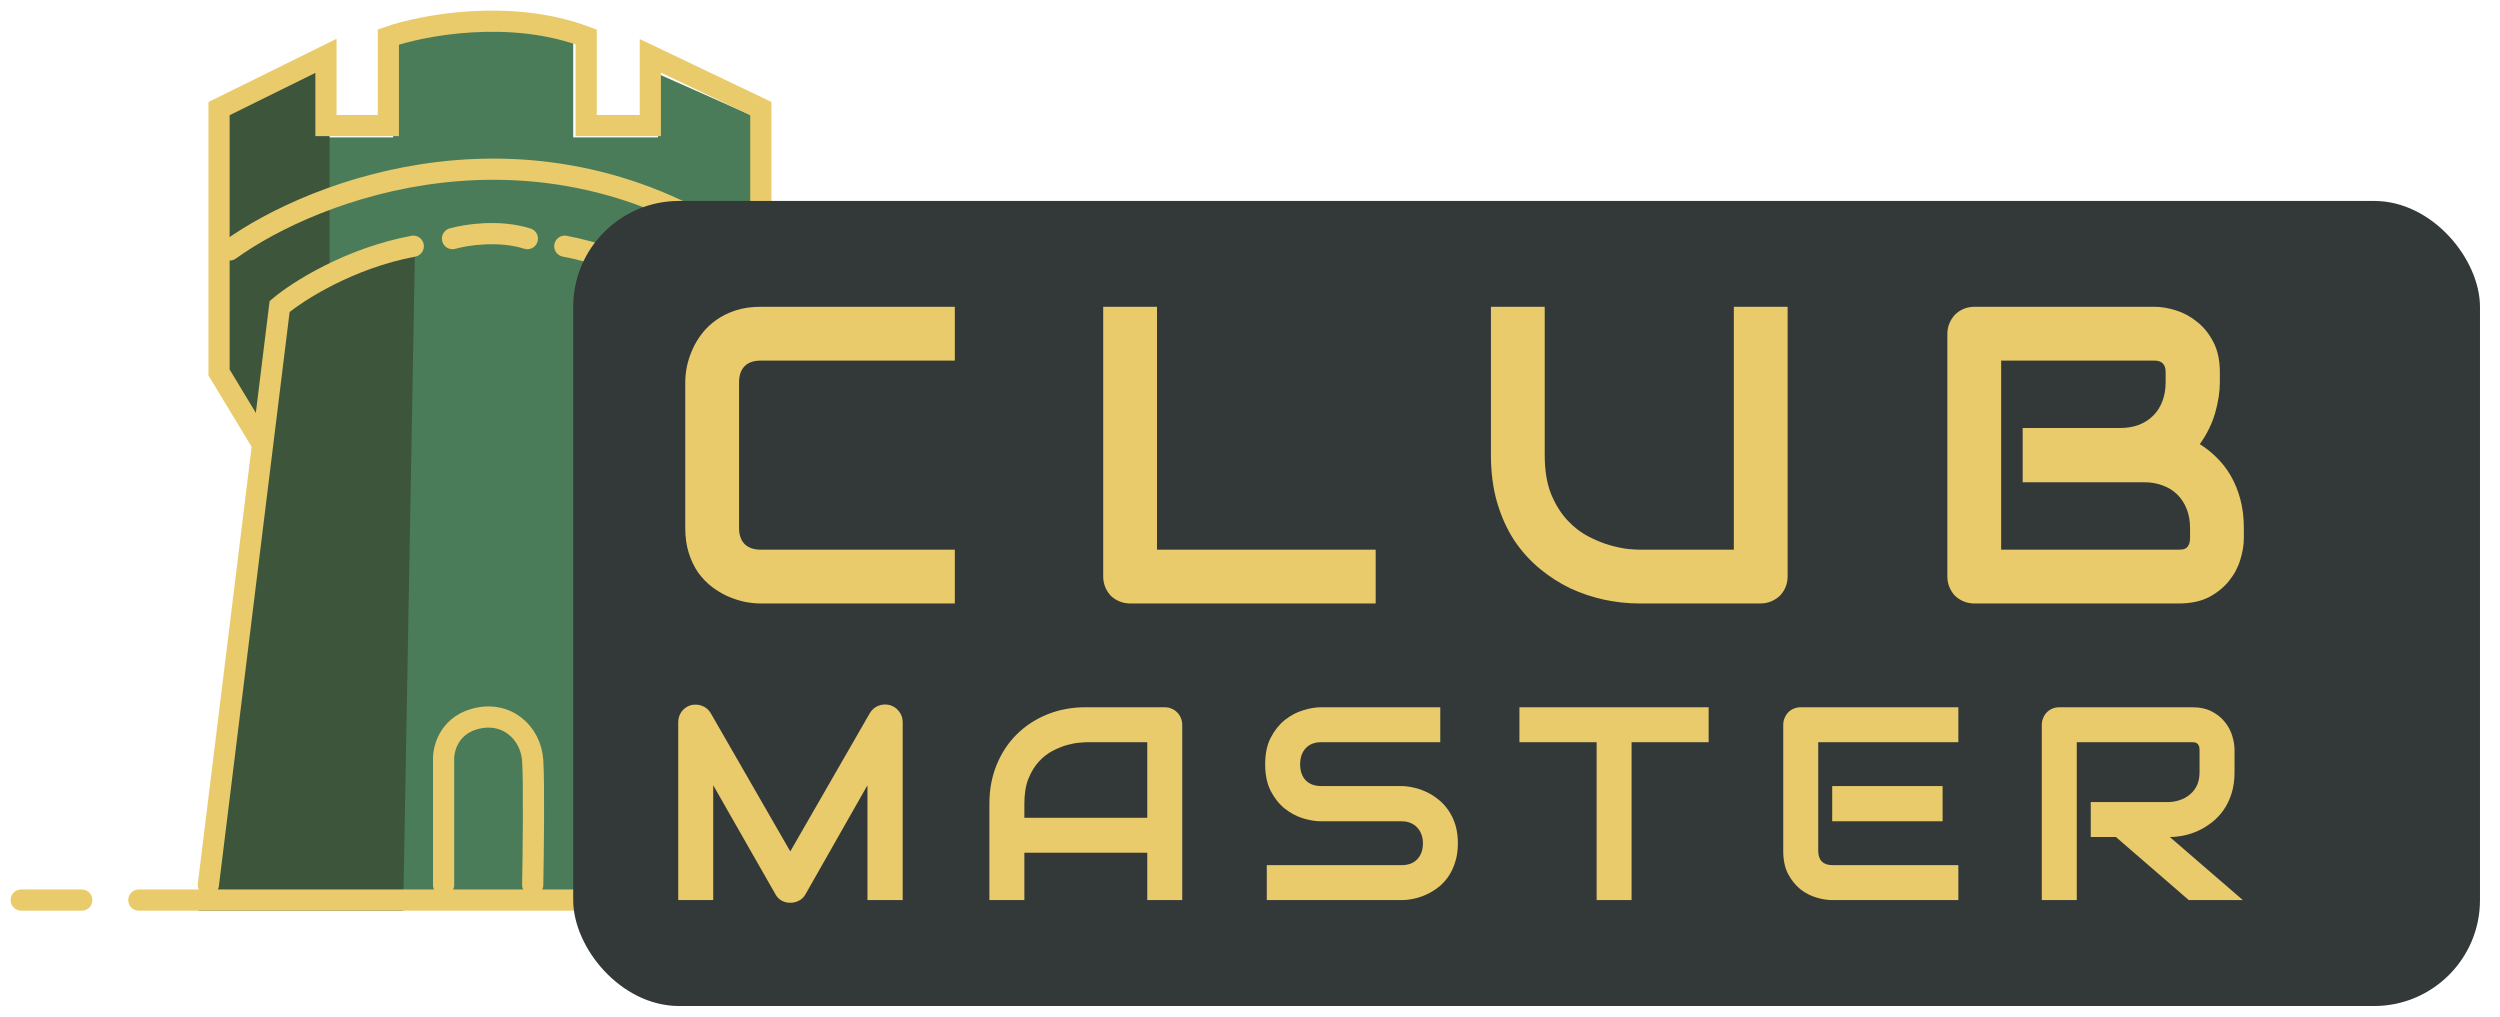 <svg width="118" height="48" viewBox="0 0 118 48" fill="none" xmlns="http://www.w3.org/2000/svg">
<path d="M12.556 20.485L9.556 42.485H35.556V17.485V5.485L31.056 3.485V6.485H27.056V1.985C23.856 0.385 20.056 1.318 18.556 1.985V6.485H15.056V2.985L10.556 5.485V17.485L12.556 20.485Z" fill="#4A7C59"/>
<path d="M11.556 17.484L13.056 19.484L14.056 20.484V4.984L11.556 6.484V17.484Z" stroke="#3D563B" stroke-width="3"/>
<path d="M14.056 16.484L11.056 41.484H17.556L18.056 13.484C15.698 13.484 14.757 15.518 14.056 16.484Z" fill="#3D563B" stroke="#3D563B" stroke-width="3"/>
<path d="M1 42.484H3.86" stroke="#E9CB6B" stroke-linecap="round"/>
<path d="M6.553 42.484H40.539" stroke="#E9CB6B" stroke-linecap="round"/>
<path d="M43.23 42.484H46.091" stroke="#E9CB6B" stroke-linecap="round"/>
<line x1="30.102" y1="12.688" x2="30.102" y2="42.217" stroke="#E9CB6B"/>
<path d="M9.833 41.773L13.198 14.467C14.039 13.756 16.479 12.19 19.507 11.621" stroke="#E9CB6B" stroke-linecap="round"/>
<path d="M36.332 41.773L32.967 14.467C32.126 13.756 29.686 12.19 26.658 11.621" stroke="#E9CB6B" stroke-linecap="round"/>
<path d="M21.358 11.263C21.975 11.085 23.546 10.836 24.892 11.263" stroke="#E9CB6B" stroke-linecap="round"/>
<path d="M12.273 20.781L10.338 17.579V5.126L15.385 2.636V5.927H18.33V1.746C19.956 1.183 24.101 0.395 27.668 1.746V5.927H30.696V2.636L35.912 5.126V17.579L33.809 20.781M10.843 11.797C14.825 8.921 25.278 4.895 35.239 11.797" stroke="#E9CB6B" stroke-linecap="round"/>
<path d="M20.938 41.773V35.903C20.91 35.399 21.156 34.302 22.368 33.946C23.882 33.502 25.06 34.569 25.144 35.903C25.211 36.97 25.172 40.261 25.144 41.773" stroke="#E9CB6B" stroke-linecap="round"/>
<rect x="27.055" y="9.484" width="90" height="38" rx="5" fill="#333939"/>
<path d="M45.068 28.484H35.908C35.674 28.484 35.42 28.458 35.147 28.406C34.88 28.348 34.613 28.26 34.346 28.143C34.085 28.025 33.835 27.876 33.594 27.693C33.353 27.505 33.138 27.28 32.949 27.02C32.767 26.753 32.62 26.447 32.51 26.102C32.399 25.75 32.344 25.356 32.344 24.92V18.045C32.344 17.811 32.37 17.56 32.422 17.293C32.48 17.02 32.568 16.753 32.685 16.492C32.803 16.225 32.956 15.971 33.145 15.73C33.333 15.49 33.558 15.278 33.818 15.096C34.085 14.907 34.391 14.757 34.736 14.646C35.081 14.536 35.472 14.48 35.908 14.48H45.068V17.02H35.908C35.576 17.02 35.322 17.107 35.147 17.283C34.971 17.459 34.883 17.719 34.883 18.064V24.92C34.883 25.245 34.971 25.499 35.147 25.682C35.329 25.857 35.583 25.945 35.908 25.945H45.068V28.484ZM64.932 28.484H53.35C53.168 28.484 52.998 28.452 52.842 28.387C52.686 28.322 52.549 28.234 52.432 28.123C52.321 28.006 52.233 27.869 52.168 27.713C52.103 27.557 52.071 27.387 52.071 27.205V14.48H54.61V25.945H64.932V28.484ZM84.376 27.205C84.376 27.387 84.343 27.557 84.278 27.713C84.213 27.869 84.122 28.006 84.005 28.123C83.888 28.234 83.751 28.322 83.594 28.387C83.438 28.452 83.272 28.484 83.097 28.484H77.374C76.834 28.484 76.287 28.426 75.733 28.309C75.18 28.191 74.643 28.012 74.122 27.771C73.608 27.524 73.123 27.212 72.667 26.834C72.211 26.456 71.811 26.01 71.466 25.496C71.127 24.975 70.86 24.383 70.665 23.719C70.469 23.048 70.372 22.303 70.372 21.482V14.48H72.911V21.482C72.911 22.199 73.009 22.804 73.204 23.299C73.406 23.794 73.66 24.207 73.966 24.539C74.272 24.871 74.607 25.131 74.972 25.32C75.336 25.509 75.681 25.649 76.007 25.74C76.339 25.831 76.628 25.89 76.876 25.916C77.13 25.936 77.296 25.945 77.374 25.945H81.837V14.48H84.376V27.205ZM105.909 25.408C105.909 25.721 105.854 26.056 105.743 26.414C105.639 26.772 105.463 27.104 105.216 27.41C104.975 27.716 104.659 27.973 104.269 28.182C103.878 28.384 103.4 28.484 102.833 28.484H93.195C93.012 28.484 92.843 28.452 92.687 28.387C92.531 28.322 92.394 28.234 92.277 28.123C92.166 28.006 92.078 27.869 92.013 27.713C91.948 27.557 91.915 27.387 91.915 27.205V15.76C91.915 15.584 91.948 15.418 92.013 15.262C92.078 15.105 92.166 14.969 92.277 14.852C92.394 14.734 92.531 14.643 92.687 14.578C92.843 14.513 93.012 14.48 93.195 14.48H101.691C102.003 14.48 102.338 14.536 102.696 14.646C103.055 14.757 103.387 14.936 103.693 15.184C104.005 15.425 104.262 15.74 104.464 16.131C104.672 16.521 104.777 17 104.777 17.566V18.045C104.777 18.494 104.702 18.979 104.552 19.5C104.402 20.014 104.161 20.503 103.829 20.965C104.116 21.141 104.383 21.352 104.63 21.6C104.884 21.847 105.105 22.134 105.294 22.459C105.483 22.785 105.633 23.152 105.743 23.562C105.854 23.973 105.909 24.425 105.909 24.92V25.408ZM103.37 24.92C103.37 24.588 103.318 24.292 103.214 24.031C103.11 23.764 102.963 23.537 102.775 23.348C102.586 23.159 102.358 23.016 102.091 22.918C101.824 22.814 101.525 22.762 101.193 22.762H95.47V20.203H100.05C100.382 20.203 100.682 20.154 100.948 20.057C101.215 19.953 101.443 19.806 101.632 19.617C101.821 19.428 101.964 19.204 102.062 18.943C102.166 18.676 102.218 18.377 102.218 18.045V17.566C102.218 17.202 102.042 17.02 101.691 17.02H94.454V25.945H102.833C102.879 25.945 102.934 25.942 102.999 25.936C103.064 25.929 103.123 25.91 103.175 25.877C103.227 25.844 103.273 25.789 103.312 25.711C103.351 25.633 103.37 25.525 103.37 25.389V24.92ZM42.607 42.484H40.944V37.063L38.018 42.211C37.946 42.343 37.845 42.442 37.713 42.51C37.586 42.578 37.449 42.611 37.301 42.611C37.157 42.611 37.022 42.578 36.895 42.51C36.772 42.442 36.675 42.343 36.602 42.211L33.664 37.063V42.484H32.013V34.086C32.013 33.896 32.068 33.727 32.178 33.579C32.292 33.431 32.441 33.331 32.623 33.28C32.711 33.259 32.8 33.253 32.889 33.261C32.978 33.266 33.063 33.285 33.143 33.318C33.228 33.348 33.304 33.392 33.372 33.452C33.439 33.507 33.496 33.574 33.543 33.655L37.301 40.187L41.059 33.655C41.156 33.494 41.289 33.38 41.459 33.312C41.632 33.244 41.812 33.234 41.998 33.28C42.176 33.331 42.322 33.431 42.436 33.579C42.55 33.727 42.607 33.896 42.607 34.086V42.484ZM55.802 42.484H54.151V40.25H48.35V42.484H46.699V37.933C46.699 37.269 46.814 36.657 47.042 36.099C47.271 35.54 47.588 35.06 47.994 34.658C48.401 34.256 48.881 33.943 49.435 33.718C49.99 33.494 50.595 33.382 51.251 33.382H54.97C55.085 33.382 55.193 33.403 55.294 33.445C55.396 33.488 55.484 33.547 55.561 33.623C55.637 33.699 55.696 33.788 55.738 33.89C55.781 33.991 55.802 34.099 55.802 34.213V42.484ZM48.35 38.6H54.151V35.032H51.251C51.2 35.032 51.092 35.041 50.927 35.058C50.766 35.07 50.578 35.106 50.362 35.166C50.15 35.225 49.926 35.316 49.689 35.438C49.452 35.561 49.234 35.73 49.035 35.946C48.836 36.162 48.671 36.433 48.54 36.759C48.413 37.08 48.35 37.472 48.35 37.933V38.6ZM68.812 39.806C68.812 40.132 68.77 40.426 68.685 40.688C68.605 40.946 68.497 41.175 68.362 41.373C68.226 41.572 68.067 41.742 67.886 41.881C67.704 42.021 67.515 42.135 67.321 42.224C67.126 42.313 66.927 42.379 66.724 42.421C66.525 42.463 66.337 42.484 66.159 42.484H59.792V40.834H66.159C66.476 40.834 66.722 40.741 66.895 40.555C67.073 40.368 67.162 40.119 67.162 39.806C67.162 39.653 67.139 39.514 67.092 39.387C67.046 39.26 66.978 39.15 66.889 39.057C66.804 38.964 66.699 38.892 66.572 38.841C66.449 38.79 66.311 38.765 66.159 38.765H62.363C62.096 38.765 61.809 38.718 61.5 38.625C61.191 38.528 60.903 38.373 60.636 38.162C60.374 37.95 60.154 37.673 59.976 37.33C59.803 36.987 59.716 36.568 59.716 36.073C59.716 35.578 59.803 35.161 59.976 34.823C60.154 34.48 60.374 34.203 60.636 33.991C60.903 33.775 61.191 33.621 61.5 33.528C61.809 33.431 62.096 33.382 62.363 33.382H67.981V35.032H62.363C62.05 35.032 61.804 35.127 61.627 35.318C61.453 35.508 61.367 35.76 61.367 36.073C61.367 36.391 61.453 36.642 61.627 36.829C61.804 37.011 62.05 37.102 62.363 37.102H66.159H66.172C66.349 37.106 66.538 37.131 66.737 37.178C66.936 37.22 67.132 37.288 67.327 37.381C67.526 37.474 67.714 37.592 67.892 37.736C68.07 37.876 68.226 38.045 68.362 38.244C68.501 38.443 68.611 38.672 68.692 38.93C68.772 39.188 68.812 39.48 68.812 39.806ZM80.648 35.032H77.011V42.484H75.361V35.032H71.717V33.382H80.648V35.032ZM91.691 38.765H86.48V37.102H91.691V38.765ZM92.434 42.484H86.48C86.251 42.484 86.001 42.444 85.731 42.364C85.46 42.283 85.208 42.152 84.975 41.97C84.747 41.784 84.554 41.545 84.398 41.253C84.245 40.957 84.169 40.595 84.169 40.167V34.213C84.169 34.099 84.19 33.991 84.233 33.89C84.275 33.788 84.332 33.699 84.404 33.623C84.48 33.547 84.569 33.488 84.671 33.445C84.772 33.403 84.882 33.382 85.001 33.382H92.434V35.032H85.82V40.167C85.82 40.383 85.877 40.548 85.991 40.663C86.105 40.777 86.272 40.834 86.492 40.834H92.434V42.484ZM105.47 36.441C105.47 36.818 105.423 37.154 105.33 37.451C105.237 37.747 105.11 38.009 104.949 38.238C104.792 38.462 104.61 38.655 104.403 38.815C104.196 38.976 103.978 39.109 103.749 39.215C103.525 39.317 103.297 39.391 103.064 39.438C102.835 39.484 102.619 39.507 102.416 39.507L105.863 42.484H103.311L99.871 39.507H98.684V37.857H102.416C102.624 37.84 102.812 37.798 102.981 37.73C103.155 37.658 103.303 37.563 103.426 37.444C103.553 37.326 103.65 37.184 103.718 37.019C103.785 36.85 103.819 36.657 103.819 36.441V35.4C103.819 35.307 103.806 35.237 103.781 35.191C103.76 35.14 103.73 35.104 103.692 35.083C103.658 35.058 103.62 35.043 103.578 35.039C103.54 35.034 103.504 35.032 103.47 35.032H98.024V42.484H96.373V34.213C96.373 34.099 96.394 33.991 96.437 33.89C96.479 33.788 96.536 33.699 96.608 33.623C96.684 33.547 96.773 33.488 96.875 33.445C96.976 33.403 97.086 33.382 97.205 33.382H103.47C103.838 33.382 104.149 33.45 104.403 33.585C104.657 33.716 104.862 33.883 105.019 34.086C105.18 34.285 105.294 34.501 105.362 34.734C105.434 34.967 105.47 35.185 105.47 35.388V36.441Z" fill="#E9CB6B"/>
</svg> 